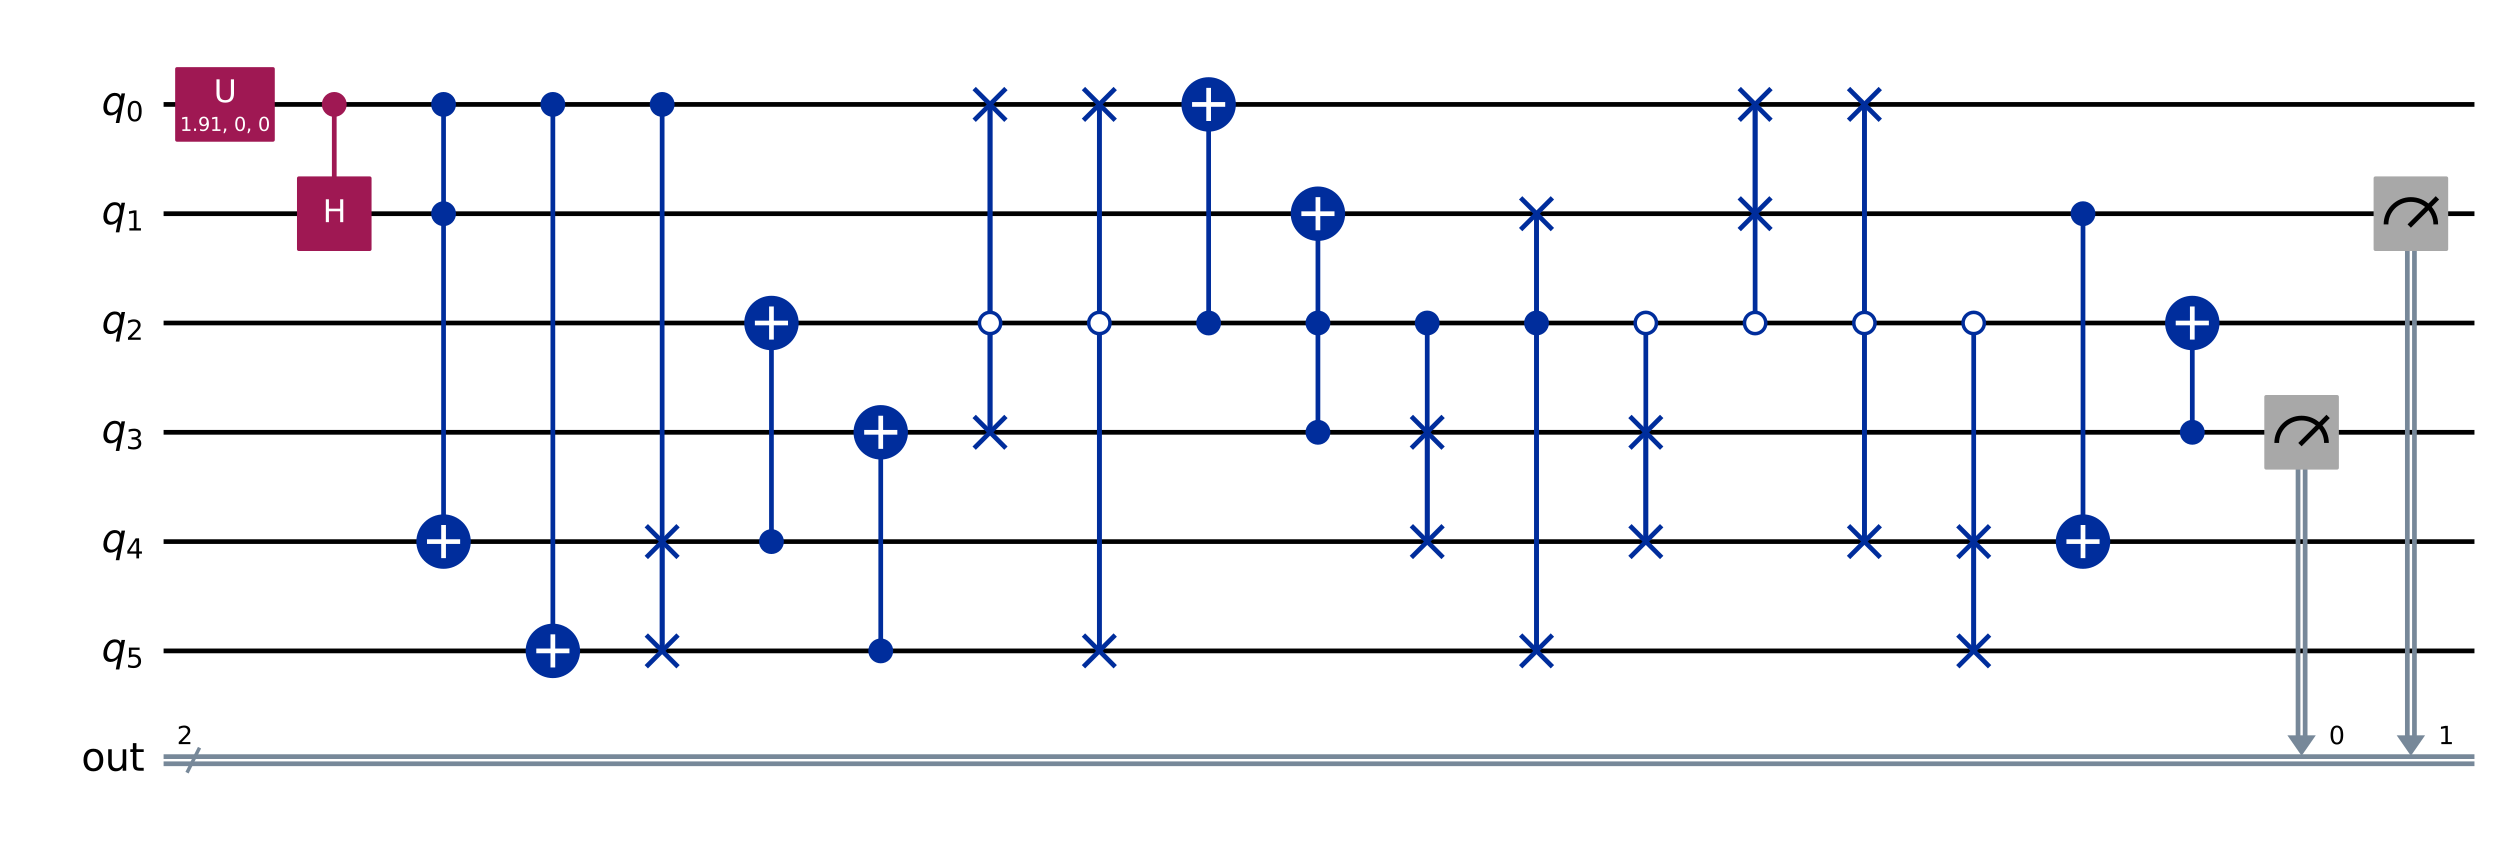 <?xml version="1.0" encoding="utf-8" standalone="no"?>
<!DOCTYPE svg PUBLIC "-//W3C//DTD SVG 1.1//EN"
  "http://www.w3.org/Graphics/SVG/1.1/DTD/svg11.dtd">
<svg xmlns:xlink="http://www.w3.org/1999/xlink" width="1060.287pt" height="357.42pt" viewBox="0 0 1060.287 357.42" xmlns="http://www.w3.org/2000/svg" version="1.1">
 <defs>
  <style type="text/css">*{stroke-linejoin: round; stroke-linecap: butt}</style>
 </defs>
 <g id="figure_1">
  <g id="patch_1">
   <path d="M 0 357.42 
L 1060.287 357.42 
L 1060.287 0 
L 0 0 
z
" style="fill: #ffffff"/>
  </g>
  <g id="axes_1">
   <g id="line2d_1">
    <path d="M 70.382 44.283 
L 1048.452 44.283 
" clip-path="url(#p1224eef560)" style="fill: none; stroke: #000000; stroke-width: 2; stroke-linecap: square"/>
   </g>
   <g id="line2d_2">
    <path d="M 70.382 90.637 
L 1048.452 90.637 
" clip-path="url(#p1224eef560)" style="fill: none; stroke: #000000; stroke-width: 2; stroke-linecap: square"/>
   </g>
   <g id="line2d_3">
    <path d="M 70.382 136.991 
L 1048.452 136.991 
" clip-path="url(#p1224eef560)" style="fill: none; stroke: #000000; stroke-width: 2; stroke-linecap: square"/>
   </g>
   <g id="line2d_4">
    <path d="M 70.382 183.345 
L 1048.452 183.345 
" clip-path="url(#p1224eef560)" style="fill: none; stroke: #000000; stroke-width: 2; stroke-linecap: square"/>
   </g>
   <g id="line2d_5">
    <path d="M 70.382 229.699 
L 1048.452 229.699 
" clip-path="url(#p1224eef560)" style="fill: none; stroke: #000000; stroke-width: 2; stroke-linecap: square"/>
   </g>
   <g id="line2d_6">
    <path d="M 70.382 276.053 
L 1048.452 276.053 
" clip-path="url(#p1224eef560)" style="fill: none; stroke: #000000; stroke-width: 2; stroke-linecap: square"/>
   </g>
   <g id="line2d_7">
    <path d="M 79.653 327.043 
L 84.289 317.772 
" clip-path="url(#p1224eef560)" style="fill: none; stroke: #778899; stroke-width: 1.5; stroke-linecap: square"/>
   </g>
   <g id="line2d_8">
    <path d="M 70.382 320.901 
L 1048.452 320.901 
" clip-path="url(#p1224eef560)" style="fill: none; stroke: #778899; stroke-width: 2; stroke-linecap: square"/>
   </g>
   <g id="line2d_9">
    <path d="M 70.382 323.914 
L 1048.452 323.914 
" clip-path="url(#p1224eef560)" style="fill: none; stroke: #778899; stroke-width: 2; stroke-linecap: square"/>
   </g>
   <g id="patch_2">
    <path d="M 970.113 311.862 
L 982.166 311.862 
L 976.14 320.553 
z
" clip-path="url(#p1224eef560)" style="fill: #778899"/>
   </g>
   <g id="patch_3">
    <path d="M 1016.467 311.862 
L 1028.52 311.862 
L 1022.494 320.553 
z
" clip-path="url(#p1224eef560)" style="fill: #778899"/>
   </g>
   <g id="patch_4">
    <path d="M 65.747 21.106 
L -1093.103 21.106 
L -1093.103 391.938 
L 65.747 391.938 
z
" clip-path="url(#p1224eef560)" style="fill: #ffffff; stroke: #ffffff; stroke-width: 1.5; stroke-linejoin: miter"/>
   </g>
   <g id="line2d_10">
    <path d="M 141.768 90.637 
L 141.768 44.283 
" clip-path="url(#p1224eef560)" style="fill: none; stroke: #9f1853; stroke-width: 2; stroke-linecap: square"/>
   </g>
   <g id="line2d_11">
    <path d="M 188.122 229.699 
L 188.122 44.283 
" clip-path="url(#p1224eef560)" style="fill: none; stroke: #002d9c; stroke-width: 2; stroke-linecap: square"/>
   </g>
   <g id="line2d_12">
    <path d="M 234.476 276.053 
L 234.476 44.283 
" clip-path="url(#p1224eef560)" style="fill: none; stroke: #002d9c; stroke-width: 2; stroke-linecap: square"/>
   </g>
   <g id="line2d_13">
    <path d="M 280.83 276.053 
L 280.83 44.283 
" clip-path="url(#p1224eef560)" style="fill: none; stroke: #002d9c; stroke-width: 2; stroke-linecap: square"/>
   </g>
   <g id="line2d_14">
    <path d="M 280.83 229.699 
L 280.83 276.053 
" clip-path="url(#p1224eef560)" style="fill: none; stroke: #002d9c; stroke-width: 2; stroke-linecap: square"/>
   </g>
   <g id="line2d_15">
    <path d="M 327.184 229.699 
L 327.184 136.991 
" clip-path="url(#p1224eef560)" style="fill: none; stroke: #002d9c; stroke-width: 2; stroke-linecap: square"/>
   </g>
   <g id="line2d_16">
    <path d="M 373.538 276.053 
L 373.538 183.345 
" clip-path="url(#p1224eef560)" style="fill: none; stroke: #002d9c; stroke-width: 2; stroke-linecap: square"/>
   </g>
   <g id="line2d_17">
    <path d="M 419.892 183.345 
L 419.892 44.283 
" clip-path="url(#p1224eef560)" style="fill: none; stroke: #002d9c; stroke-width: 2; stroke-linecap: square"/>
   </g>
   <g id="line2d_18">
    <path d="M 419.892 44.283 
L 419.892 183.345 
" clip-path="url(#p1224eef560)" style="fill: none; stroke: #002d9c; stroke-width: 2; stroke-linecap: square"/>
   </g>
   <g id="line2d_19">
    <path d="M 466.246 276.053 
L 466.246 44.283 
" clip-path="url(#p1224eef560)" style="fill: none; stroke: #002d9c; stroke-width: 2; stroke-linecap: square"/>
   </g>
   <g id="line2d_20">
    <path d="M 466.246 44.283 
L 466.246 276.053 
" clip-path="url(#p1224eef560)" style="fill: none; stroke: #002d9c; stroke-width: 2; stroke-linecap: square"/>
   </g>
   <g id="line2d_21">
    <path d="M 512.6 136.991 
L 512.6 44.283 
" clip-path="url(#p1224eef560)" style="fill: none; stroke: #002d9c; stroke-width: 2; stroke-linecap: square"/>
   </g>
   <g id="line2d_22">
    <path d="M 558.954 183.345 
L 558.954 90.637 
" clip-path="url(#p1224eef560)" style="fill: none; stroke: #002d9c; stroke-width: 2; stroke-linecap: square"/>
   </g>
   <g id="line2d_23">
    <path d="M 605.308 229.699 
L 605.308 136.991 
" clip-path="url(#p1224eef560)" style="fill: none; stroke: #002d9c; stroke-width: 2; stroke-linecap: square"/>
   </g>
   <g id="line2d_24">
    <path d="M 605.308 229.699 
L 605.308 183.345 
" clip-path="url(#p1224eef560)" style="fill: none; stroke: #002d9c; stroke-width: 2; stroke-linecap: square"/>
   </g>
   <g id="line2d_25">
    <path d="M 651.662 276.053 
L 651.662 90.637 
" clip-path="url(#p1224eef560)" style="fill: none; stroke: #002d9c; stroke-width: 2; stroke-linecap: square"/>
   </g>
   <g id="line2d_26">
    <path d="M 651.662 90.637 
L 651.662 276.053 
" clip-path="url(#p1224eef560)" style="fill: none; stroke: #002d9c; stroke-width: 2; stroke-linecap: square"/>
   </g>
   <g id="line2d_27">
    <path d="M 698.016 229.699 
L 698.016 136.991 
" clip-path="url(#p1224eef560)" style="fill: none; stroke: #002d9c; stroke-width: 2; stroke-linecap: square"/>
   </g>
   <g id="line2d_28">
    <path d="M 698.016 229.699 
L 698.016 183.345 
" clip-path="url(#p1224eef560)" style="fill: none; stroke: #002d9c; stroke-width: 2; stroke-linecap: square"/>
   </g>
   <g id="line2d_29">
    <path d="M 744.37 136.991 
L 744.37 44.283 
" clip-path="url(#p1224eef560)" style="fill: none; stroke: #002d9c; stroke-width: 2; stroke-linecap: square"/>
   </g>
   <g id="line2d_30">
    <path d="M 744.37 90.637 
L 744.37 44.283 
" clip-path="url(#p1224eef560)" style="fill: none; stroke: #002d9c; stroke-width: 2; stroke-linecap: square"/>
   </g>
   <g id="line2d_31">
    <path d="M 790.724 229.699 
L 790.724 44.283 
" clip-path="url(#p1224eef560)" style="fill: none; stroke: #002d9c; stroke-width: 2; stroke-linecap: square"/>
   </g>
   <g id="line2d_32">
    <path d="M 790.724 229.699 
L 790.724 44.283 
" clip-path="url(#p1224eef560)" style="fill: none; stroke: #002d9c; stroke-width: 2; stroke-linecap: square"/>
   </g>
   <g id="line2d_33">
    <path d="M 837.078 276.053 
L 837.078 136.991 
" clip-path="url(#p1224eef560)" style="fill: none; stroke: #002d9c; stroke-width: 2; stroke-linecap: square"/>
   </g>
   <g id="line2d_34">
    <path d="M 837.078 229.699 
L 837.078 276.053 
" clip-path="url(#p1224eef560)" style="fill: none; stroke: #002d9c; stroke-width: 2; stroke-linecap: square"/>
   </g>
   <g id="line2d_35">
    <path d="M 883.432 229.699 
L 883.432 90.637 
" clip-path="url(#p1224eef560)" style="fill: none; stroke: #002d9c; stroke-width: 2; stroke-linecap: square"/>
   </g>
   <g id="line2d_36">
    <path d="M 929.786 183.345 
L 929.786 136.991 
" clip-path="url(#p1224eef560)" style="fill: none; stroke: #002d9c; stroke-width: 2; stroke-linecap: square"/>
   </g>
   <g id="line2d_37">
    <path d="M 977.646 183.345 
L 977.646 311.862 
" clip-path="url(#p1224eef560)" style="fill: none; stroke: #778899; stroke-width: 2; stroke-linecap: square"/>
   </g>
   <g id="line2d_38">
    <path d="M 974.633 183.345 
L 974.633 311.862 
" clip-path="url(#p1224eef560)" style="fill: none; stroke: #778899; stroke-width: 2; stroke-linecap: square"/>
   </g>
   <g id="line2d_39">
    <path d="M 1024 90.637 
L 1024 311.862 
" clip-path="url(#p1224eef560)" style="fill: none; stroke: #778899; stroke-width: 2; stroke-linecap: square"/>
   </g>
   <g id="line2d_40">
    <path d="M 1020.987 90.637 
L 1020.987 311.862 
" clip-path="url(#p1224eef560)" style="fill: none; stroke: #778899; stroke-width: 2; stroke-linecap: square"/>
   </g>
   <g id="line2d_41">
    <path d="M 274.803 235.725 
L 286.856 223.673 
" clip-path="url(#p1224eef560)" style="fill: none; stroke: #002d9c; stroke-width: 2; stroke-linecap: square"/>
   </g>
   <g id="line2d_42">
    <path d="M 274.803 223.673 
L 286.856 235.725 
" clip-path="url(#p1224eef560)" style="fill: none; stroke: #002d9c; stroke-width: 2; stroke-linecap: square"/>
   </g>
   <g id="line2d_43">
    <path d="M 274.803 282.079 
L 286.856 270.027 
" clip-path="url(#p1224eef560)" style="fill: none; stroke: #002d9c; stroke-width: 2; stroke-linecap: square"/>
   </g>
   <g id="line2d_44">
    <path d="M 274.803 270.027 
L 286.856 282.079 
" clip-path="url(#p1224eef560)" style="fill: none; stroke: #002d9c; stroke-width: 2; stroke-linecap: square"/>
   </g>
   <g id="line2d_45">
    <path d="M 413.865 50.309 
L 425.918 38.257 
" clip-path="url(#p1224eef560)" style="fill: none; stroke: #002d9c; stroke-width: 2; stroke-linecap: square"/>
   </g>
   <g id="line2d_46">
    <path d="M 413.865 38.257 
L 425.918 50.309 
" clip-path="url(#p1224eef560)" style="fill: none; stroke: #002d9c; stroke-width: 2; stroke-linecap: square"/>
   </g>
   <g id="line2d_47">
    <path d="M 413.865 189.371 
L 425.918 177.319 
" clip-path="url(#p1224eef560)" style="fill: none; stroke: #002d9c; stroke-width: 2; stroke-linecap: square"/>
   </g>
   <g id="line2d_48">
    <path d="M 413.865 177.319 
L 425.918 189.371 
" clip-path="url(#p1224eef560)" style="fill: none; stroke: #002d9c; stroke-width: 2; stroke-linecap: square"/>
   </g>
   <g id="line2d_49">
    <path d="M 460.219 50.309 
L 472.272 38.257 
" clip-path="url(#p1224eef560)" style="fill: none; stroke: #002d9c; stroke-width: 2; stroke-linecap: square"/>
   </g>
   <g id="line2d_50">
    <path d="M 460.219 38.257 
L 472.272 50.309 
" clip-path="url(#p1224eef560)" style="fill: none; stroke: #002d9c; stroke-width: 2; stroke-linecap: square"/>
   </g>
   <g id="line2d_51">
    <path d="M 460.219 282.079 
L 472.272 270.027 
" clip-path="url(#p1224eef560)" style="fill: none; stroke: #002d9c; stroke-width: 2; stroke-linecap: square"/>
   </g>
   <g id="line2d_52">
    <path d="M 460.219 270.027 
L 472.272 282.079 
" clip-path="url(#p1224eef560)" style="fill: none; stroke: #002d9c; stroke-width: 2; stroke-linecap: square"/>
   </g>
   <g id="line2d_53">
    <path d="M 599.281 235.725 
L 611.334 223.673 
" clip-path="url(#p1224eef560)" style="fill: none; stroke: #002d9c; stroke-width: 2; stroke-linecap: square"/>
   </g>
   <g id="line2d_54">
    <path d="M 599.281 223.673 
L 611.334 235.725 
" clip-path="url(#p1224eef560)" style="fill: none; stroke: #002d9c; stroke-width: 2; stroke-linecap: square"/>
   </g>
   <g id="line2d_55">
    <path d="M 599.281 189.371 
L 611.334 177.319 
" clip-path="url(#p1224eef560)" style="fill: none; stroke: #002d9c; stroke-width: 2; stroke-linecap: square"/>
   </g>
   <g id="line2d_56">
    <path d="M 599.281 177.319 
L 611.334 189.371 
" clip-path="url(#p1224eef560)" style="fill: none; stroke: #002d9c; stroke-width: 2; stroke-linecap: square"/>
   </g>
   <g id="line2d_57">
    <path d="M 645.635 96.663 
L 657.688 84.611 
" clip-path="url(#p1224eef560)" style="fill: none; stroke: #002d9c; stroke-width: 2; stroke-linecap: square"/>
   </g>
   <g id="line2d_58">
    <path d="M 645.635 84.611 
L 657.688 96.663 
" clip-path="url(#p1224eef560)" style="fill: none; stroke: #002d9c; stroke-width: 2; stroke-linecap: square"/>
   </g>
   <g id="line2d_59">
    <path d="M 645.635 282.079 
L 657.688 270.027 
" clip-path="url(#p1224eef560)" style="fill: none; stroke: #002d9c; stroke-width: 2; stroke-linecap: square"/>
   </g>
   <g id="line2d_60">
    <path d="M 645.635 270.027 
L 657.688 282.079 
" clip-path="url(#p1224eef560)" style="fill: none; stroke: #002d9c; stroke-width: 2; stroke-linecap: square"/>
   </g>
   <g id="line2d_61">
    <path d="M 691.989 235.725 
L 704.042 223.673 
" clip-path="url(#p1224eef560)" style="fill: none; stroke: #002d9c; stroke-width: 2; stroke-linecap: square"/>
   </g>
   <g id="line2d_62">
    <path d="M 691.989 223.673 
L 704.042 235.725 
" clip-path="url(#p1224eef560)" style="fill: none; stroke: #002d9c; stroke-width: 2; stroke-linecap: square"/>
   </g>
   <g id="line2d_63">
    <path d="M 691.989 189.371 
L 704.042 177.319 
" clip-path="url(#p1224eef560)" style="fill: none; stroke: #002d9c; stroke-width: 2; stroke-linecap: square"/>
   </g>
   <g id="line2d_64">
    <path d="M 691.989 177.319 
L 704.042 189.371 
" clip-path="url(#p1224eef560)" style="fill: none; stroke: #002d9c; stroke-width: 2; stroke-linecap: square"/>
   </g>
   <g id="line2d_65">
    <path d="M 738.343 96.663 
L 750.396 84.611 
" clip-path="url(#p1224eef560)" style="fill: none; stroke: #002d9c; stroke-width: 2; stroke-linecap: square"/>
   </g>
   <g id="line2d_66">
    <path d="M 738.343 84.611 
L 750.396 96.663 
" clip-path="url(#p1224eef560)" style="fill: none; stroke: #002d9c; stroke-width: 2; stroke-linecap: square"/>
   </g>
   <g id="line2d_67">
    <path d="M 738.343 50.309 
L 750.396 38.257 
" clip-path="url(#p1224eef560)" style="fill: none; stroke: #002d9c; stroke-width: 2; stroke-linecap: square"/>
   </g>
   <g id="line2d_68">
    <path d="M 738.343 38.257 
L 750.396 50.309 
" clip-path="url(#p1224eef560)" style="fill: none; stroke: #002d9c; stroke-width: 2; stroke-linecap: square"/>
   </g>
   <g id="line2d_69">
    <path d="M 784.697 235.725 
L 796.75 223.673 
" clip-path="url(#p1224eef560)" style="fill: none; stroke: #002d9c; stroke-width: 2; stroke-linecap: square"/>
   </g>
   <g id="line2d_70">
    <path d="M 784.697 223.673 
L 796.75 235.725 
" clip-path="url(#p1224eef560)" style="fill: none; stroke: #002d9c; stroke-width: 2; stroke-linecap: square"/>
   </g>
   <g id="line2d_71">
    <path d="M 784.697 50.309 
L 796.75 38.257 
" clip-path="url(#p1224eef560)" style="fill: none; stroke: #002d9c; stroke-width: 2; stroke-linecap: square"/>
   </g>
   <g id="line2d_72">
    <path d="M 784.697 38.257 
L 796.75 50.309 
" clip-path="url(#p1224eef560)" style="fill: none; stroke: #002d9c; stroke-width: 2; stroke-linecap: square"/>
   </g>
   <g id="line2d_73">
    <path d="M 831.051 235.725 
L 843.104 223.673 
" clip-path="url(#p1224eef560)" style="fill: none; stroke: #002d9c; stroke-width: 2; stroke-linecap: square"/>
   </g>
   <g id="line2d_74">
    <path d="M 831.051 223.673 
L 843.104 235.725 
" clip-path="url(#p1224eef560)" style="fill: none; stroke: #002d9c; stroke-width: 2; stroke-linecap: square"/>
   </g>
   <g id="line2d_75">
    <path d="M 831.051 282.079 
L 843.104 270.027 
" clip-path="url(#p1224eef560)" style="fill: none; stroke: #002d9c; stroke-width: 2; stroke-linecap: square"/>
   </g>
   <g id="line2d_76">
    <path d="M 831.051 270.027 
L 843.104 282.079 
" clip-path="url(#p1224eef560)" style="fill: none; stroke: #002d9c; stroke-width: 2; stroke-linecap: square"/>
   </g>
   <g id="patch_5">
    <path d="M 75.036 59.348 
L 115.791 59.348 
L 115.791 29.218 
L 75.036 29.218 
z
" clip-path="url(#p1224eef560)" style="fill: #9f1853; stroke: #9f1853; stroke-width: 1.5; stroke-linejoin: miter"/>
   </g>
   <g id="patch_6">
    <path d="M 141.768 48.803 
C 142.966 48.803 144.116 48.327 144.963 47.479 
C 145.811 46.631 146.287 45.482 146.287 44.283 
C 146.287 43.085 145.811 41.935 144.963 41.087 
C 144.116 40.24 142.966 39.764 141.768 39.764 
C 140.569 39.764 139.419 40.24 138.572 41.087 
C 137.724 41.935 137.248 43.085 137.248 44.283 
C 137.248 45.482 137.724 46.631 138.572 47.479 
C 139.419 48.327 140.569 48.803 141.768 48.803 
z
" clip-path="url(#p1224eef560)" style="fill: #9f1853; stroke: #9f1853; stroke-width: 1.5; stroke-linejoin: miter"/>
   </g>
   <g id="patch_7">
    <path d="M 126.702 105.702 
L 156.833 105.702 
L 156.833 75.572 
L 126.702 75.572 
z
" clip-path="url(#p1224eef560)" style="fill: #9f1853; stroke: #9f1853; stroke-width: 1.5; stroke-linejoin: miter"/>
   </g>
   <g id="patch_8">
    <path d="M 188.122 48.803 
C 189.32 48.803 190.47 48.327 191.317 47.479 
C 192.165 46.631 192.641 45.482 192.641 44.283 
C 192.641 43.085 192.165 41.935 191.317 41.087 
C 190.47 40.24 189.32 39.764 188.122 39.764 
C 186.923 39.764 185.773 40.24 184.926 41.087 
C 184.078 41.935 183.602 43.085 183.602 44.283 
C 183.602 45.482 184.078 46.631 184.926 47.479 
C 185.773 48.327 186.923 48.803 188.122 48.803 
z
" clip-path="url(#p1224eef560)" style="fill: #002d9c; stroke: #002d9c; stroke-width: 1.5; stroke-linejoin: miter"/>
   </g>
   <g id="patch_9">
    <path d="M 188.122 95.157 
C 189.32 95.157 190.47 94.681 191.317 93.833 
C 192.165 92.985 192.641 91.836 192.641 90.637 
C 192.641 89.439 192.165 88.289 191.317 87.441 
C 190.47 86.594 189.32 86.118 188.122 86.118 
C 186.923 86.118 185.773 86.594 184.926 87.441 
C 184.078 88.289 183.602 89.439 183.602 90.637 
C 183.602 91.836 184.078 92.985 184.926 93.833 
C 185.773 94.681 186.923 95.157 188.122 95.157 
z
" clip-path="url(#p1224eef560)" style="fill: #002d9c; stroke: #002d9c; stroke-width: 1.5; stroke-linejoin: miter"/>
   </g>
   <g id="patch_10">
    <path d="M 188.122 240.245 
C 190.918 240.245 193.601 239.134 195.578 237.156 
C 197.556 235.178 198.667 232.496 198.667 229.699 
C 198.667 226.902 197.556 224.22 195.578 222.242 
C 193.601 220.265 190.918 219.154 188.122 219.154 
C 185.325 219.154 182.642 220.265 180.665 222.242 
C 178.687 224.22 177.576 226.902 177.576 229.699 
C 177.576 232.496 178.687 235.178 180.665 237.156 
C 182.642 239.134 185.325 240.245 188.122 240.245 
z
" clip-path="url(#p1224eef560)" style="fill: #002d9c; stroke: #002d9c; stroke-width: 2; stroke-linejoin: miter"/>
   </g>
   <g id="patch_11">
    <path d="M 234.476 48.803 
C 235.674 48.803 236.824 48.327 237.671 47.479 
C 238.519 46.631 238.995 45.482 238.995 44.283 
C 238.995 43.085 238.519 41.935 237.671 41.087 
C 236.824 40.24 235.674 39.764 234.476 39.764 
C 233.277 39.764 232.127 40.24 231.28 41.087 
C 230.432 41.935 229.956 43.085 229.956 44.283 
C 229.956 45.482 230.432 46.631 231.28 47.479 
C 232.127 48.327 233.277 48.803 234.476 48.803 
z
" clip-path="url(#p1224eef560)" style="fill: #002d9c; stroke: #002d9c; stroke-width: 1.5; stroke-linejoin: miter"/>
   </g>
   <g id="patch_12">
    <path d="M 234.476 286.599 
C 237.272 286.599 239.955 285.488 241.932 283.51 
C 243.91 281.532 245.021 278.85 245.021 276.053 
C 245.021 273.256 243.91 270.574 241.932 268.596 
C 239.955 266.619 237.272 265.508 234.476 265.508 
C 231.679 265.508 228.996 266.619 227.019 268.596 
C 225.041 270.574 223.93 273.256 223.93 276.053 
C 223.93 278.85 225.041 281.532 227.019 283.51 
C 228.996 285.488 231.679 286.599 234.476 286.599 
z
" clip-path="url(#p1224eef560)" style="fill: #002d9c; stroke: #002d9c; stroke-width: 2; stroke-linejoin: miter"/>
   </g>
   <g id="patch_13">
    <path d="M 280.83 48.803 
C 282.028 48.803 283.178 48.327 284.025 47.479 
C 284.873 46.631 285.349 45.482 285.349 44.283 
C 285.349 43.085 284.873 41.935 284.025 41.087 
C 283.178 40.24 282.028 39.764 280.83 39.764 
C 279.631 39.764 278.481 40.24 277.634 41.087 
C 276.786 41.935 276.31 43.085 276.31 44.283 
C 276.31 45.482 276.786 46.631 277.634 47.479 
C 278.481 48.327 279.631 48.803 280.83 48.803 
z
" clip-path="url(#p1224eef560)" style="fill: #002d9c; stroke: #002d9c; stroke-width: 1.5; stroke-linejoin: miter"/>
   </g>
   <g id="patch_14">
    <path d="M 327.184 234.219 
C 328.382 234.219 329.532 233.743 330.379 232.895 
C 331.227 232.047 331.703 230.898 331.703 229.699 
C 331.703 228.501 331.227 227.351 330.379 226.503 
C 329.532 225.656 328.382 225.18 327.184 225.18 
C 325.985 225.18 324.835 225.656 323.988 226.503 
C 323.14 227.351 322.664 228.501 322.664 229.699 
C 322.664 230.898 323.14 232.047 323.988 232.895 
C 324.835 233.743 325.985 234.219 327.184 234.219 
z
" clip-path="url(#p1224eef560)" style="fill: #002d9c; stroke: #002d9c; stroke-width: 1.5; stroke-linejoin: miter"/>
   </g>
   <g id="patch_15">
    <path d="M 327.184 147.537 
C 329.98 147.537 332.663 146.426 334.64 144.448 
C 336.618 142.47 337.729 139.788 337.729 136.991 
C 337.729 134.194 336.618 131.512 334.64 129.534 
C 332.663 127.557 329.98 126.446 327.184 126.446 
C 324.387 126.446 321.704 127.557 319.727 129.534 
C 317.749 131.512 316.638 134.194 316.638 136.991 
C 316.638 139.788 317.749 142.47 319.727 144.448 
C 321.704 146.426 324.387 147.537 327.184 147.537 
z
" clip-path="url(#p1224eef560)" style="fill: #002d9c; stroke: #002d9c; stroke-width: 2; stroke-linejoin: miter"/>
   </g>
   <g id="patch_16">
    <path d="M 373.538 280.573 
C 374.736 280.573 375.886 280.097 376.733 279.249 
C 377.581 278.401 378.057 277.252 378.057 276.053 
C 378.057 274.855 377.581 273.705 376.733 272.857 
C 375.886 272.01 374.736 271.534 373.538 271.534 
C 372.339 271.534 371.189 272.01 370.342 272.857 
C 369.494 273.705 369.018 274.855 369.018 276.053 
C 369.018 277.252 369.494 278.401 370.342 279.249 
C 371.189 280.097 372.339 280.573 373.538 280.573 
z
" clip-path="url(#p1224eef560)" style="fill: #002d9c; stroke: #002d9c; stroke-width: 1.5; stroke-linejoin: miter"/>
   </g>
   <g id="patch_17">
    <path d="M 373.538 193.891 
C 376.334 193.891 379.017 192.78 380.994 190.802 
C 382.972 188.824 384.083 186.142 384.083 183.345 
C 384.083 180.548 382.972 177.866 380.994 175.888 
C 379.017 173.911 376.334 172.8 373.538 172.8 
C 370.741 172.8 368.058 173.911 366.081 175.888 
C 364.103 177.866 362.992 180.548 362.992 183.345 
C 362.992 186.142 364.103 188.824 366.081 190.802 
C 368.058 192.78 370.741 193.891 373.538 193.891 
z
" clip-path="url(#p1224eef560)" style="fill: #002d9c; stroke: #002d9c; stroke-width: 2; stroke-linejoin: miter"/>
   </g>
   <g id="patch_18">
    <path d="M 419.892 141.511 
C 421.09 141.511 422.24 141.035 423.087 140.187 
C 423.935 139.339 424.411 138.19 424.411 136.991 
C 424.411 135.793 423.935 134.643 423.087 133.795 
C 422.24 132.948 421.09 132.472 419.892 132.472 
C 418.693 132.472 417.543 132.948 416.696 133.795 
C 415.848 134.643 415.372 135.793 415.372 136.991 
C 415.372 138.19 415.848 139.339 416.696 140.187 
C 417.543 141.035 418.693 141.511 419.892 141.511 
z
" clip-path="url(#p1224eef560)" style="fill: #ffffff; stroke: #002d9c; stroke-width: 1.5; stroke-linejoin: miter"/>
   </g>
   <g id="patch_19">
    <path d="M 466.246 141.511 
C 467.444 141.511 468.594 141.035 469.441 140.187 
C 470.289 139.339 470.765 138.19 470.765 136.991 
C 470.765 135.793 470.289 134.643 469.441 133.795 
C 468.594 132.948 467.444 132.472 466.246 132.472 
C 465.047 132.472 463.897 132.948 463.05 133.795 
C 462.202 134.643 461.726 135.793 461.726 136.991 
C 461.726 138.19 462.202 139.339 463.05 140.187 
C 463.897 141.035 465.047 141.511 466.246 141.511 
z
" clip-path="url(#p1224eef560)" style="fill: #ffffff; stroke: #002d9c; stroke-width: 1.5; stroke-linejoin: miter"/>
   </g>
   <g id="patch_20">
    <path d="M 512.6 141.511 
C 513.798 141.511 514.948 141.035 515.795 140.187 
C 516.643 139.339 517.119 138.19 517.119 136.991 
C 517.119 135.793 516.643 134.643 515.795 133.795 
C 514.948 132.948 513.798 132.472 512.6 132.472 
C 511.401 132.472 510.251 132.948 509.404 133.795 
C 508.556 134.643 508.08 135.793 508.08 136.991 
C 508.08 138.19 508.556 139.339 509.404 140.187 
C 510.251 141.035 511.401 141.511 512.6 141.511 
z
" clip-path="url(#p1224eef560)" style="fill: #002d9c; stroke: #002d9c; stroke-width: 1.5; stroke-linejoin: miter"/>
   </g>
   <g id="patch_21">
    <path d="M 512.6 54.829 
C 515.396 54.829 518.079 53.718 520.056 51.74 
C 522.034 49.762 523.145 47.08 523.145 44.283 
C 523.145 41.486 522.034 38.804 520.056 36.826 
C 518.079 34.849 515.396 33.738 512.6 33.738 
C 509.803 33.738 507.12 34.849 505.143 36.826 
C 503.165 38.804 502.054 41.486 502.054 44.283 
C 502.054 47.08 503.165 49.762 505.143 51.74 
C 507.12 53.718 509.803 54.829 512.6 54.829 
z
" clip-path="url(#p1224eef560)" style="fill: #002d9c; stroke: #002d9c; stroke-width: 2; stroke-linejoin: miter"/>
   </g>
   <g id="patch_22">
    <path d="M 558.954 141.511 
C 560.152 141.511 561.302 141.035 562.149 140.187 
C 562.997 139.339 563.473 138.19 563.473 136.991 
C 563.473 135.793 562.997 134.643 562.149 133.795 
C 561.302 132.948 560.152 132.472 558.954 132.472 
C 557.755 132.472 556.605 132.948 555.758 133.795 
C 554.91 134.643 554.434 135.793 554.434 136.991 
C 554.434 138.19 554.91 139.339 555.758 140.187 
C 556.605 141.035 557.755 141.511 558.954 141.511 
z
" clip-path="url(#p1224eef560)" style="fill: #002d9c; stroke: #002d9c; stroke-width: 1.5; stroke-linejoin: miter"/>
   </g>
   <g id="patch_23">
    <path d="M 558.954 187.865 
C 560.152 187.865 561.302 187.389 562.149 186.541 
C 562.997 185.693 563.473 184.544 563.473 183.345 
C 563.473 182.147 562.997 180.997 562.149 180.149 
C 561.302 179.302 560.152 178.826 558.954 178.826 
C 557.755 178.826 556.605 179.302 555.758 180.149 
C 554.91 180.997 554.434 182.147 554.434 183.345 
C 554.434 184.544 554.91 185.693 555.758 186.541 
C 556.605 187.389 557.755 187.865 558.954 187.865 
z
" clip-path="url(#p1224eef560)" style="fill: #002d9c; stroke: #002d9c; stroke-width: 1.5; stroke-linejoin: miter"/>
   </g>
   <g id="patch_24">
    <path d="M 558.954 101.183 
C 561.75 101.183 564.433 100.072 566.41 98.094 
C 568.388 96.116 569.499 93.434 569.499 90.637 
C 569.499 87.84 568.388 85.158 566.41 83.18 
C 564.433 81.203 561.75 80.092 558.954 80.092 
C 556.157 80.092 553.474 81.203 551.497 83.18 
C 549.519 85.158 548.408 87.84 548.408 90.637 
C 548.408 93.434 549.519 96.116 551.497 98.094 
C 553.474 100.072 556.157 101.183 558.954 101.183 
z
" clip-path="url(#p1224eef560)" style="fill: #002d9c; stroke: #002d9c; stroke-width: 2; stroke-linejoin: miter"/>
   </g>
   <g id="patch_25">
    <path d="M 605.308 141.511 
C 606.506 141.511 607.656 141.035 608.503 140.187 
C 609.351 139.339 609.827 138.19 609.827 136.991 
C 609.827 135.793 609.351 134.643 608.503 133.795 
C 607.656 132.948 606.506 132.472 605.308 132.472 
C 604.109 132.472 602.959 132.948 602.112 133.795 
C 601.264 134.643 600.788 135.793 600.788 136.991 
C 600.788 138.19 601.264 139.339 602.112 140.187 
C 602.959 141.035 604.109 141.511 605.308 141.511 
z
" clip-path="url(#p1224eef560)" style="fill: #002d9c; stroke: #002d9c; stroke-width: 1.5; stroke-linejoin: miter"/>
   </g>
   <g id="patch_26">
    <path d="M 651.662 141.511 
C 652.86 141.511 654.01 141.035 654.857 140.187 
C 655.705 139.339 656.181 138.19 656.181 136.991 
C 656.181 135.793 655.705 134.643 654.857 133.795 
C 654.01 132.948 652.86 132.472 651.662 132.472 
C 650.463 132.472 649.313 132.948 648.466 133.795 
C 647.618 134.643 647.142 135.793 647.142 136.991 
C 647.142 138.19 647.618 139.339 648.466 140.187 
C 649.313 141.035 650.463 141.511 651.662 141.511 
z
" clip-path="url(#p1224eef560)" style="fill: #002d9c; stroke: #002d9c; stroke-width: 1.5; stroke-linejoin: miter"/>
   </g>
   <g id="patch_27">
    <path d="M 698.016 141.511 
C 699.214 141.511 700.364 141.035 701.211 140.187 
C 702.059 139.339 702.535 138.19 702.535 136.991 
C 702.535 135.793 702.059 134.643 701.211 133.795 
C 700.364 132.948 699.214 132.472 698.016 132.472 
C 696.817 132.472 695.667 132.948 694.82 133.795 
C 693.972 134.643 693.496 135.793 693.496 136.991 
C 693.496 138.19 693.972 139.339 694.82 140.187 
C 695.667 141.035 696.817 141.511 698.016 141.511 
z
" clip-path="url(#p1224eef560)" style="fill: #ffffff; stroke: #002d9c; stroke-width: 1.5; stroke-linejoin: miter"/>
   </g>
   <g id="patch_28">
    <path d="M 744.37 141.511 
C 745.568 141.511 746.718 141.035 747.565 140.187 
C 748.413 139.339 748.889 138.19 748.889 136.991 
C 748.889 135.793 748.413 134.643 747.565 133.795 
C 746.718 132.948 745.568 132.472 744.37 132.472 
C 743.171 132.472 742.021 132.948 741.174 133.795 
C 740.326 134.643 739.85 135.793 739.85 136.991 
C 739.85 138.19 740.326 139.339 741.174 140.187 
C 742.021 141.035 743.171 141.511 744.37 141.511 
z
" clip-path="url(#p1224eef560)" style="fill: #ffffff; stroke: #002d9c; stroke-width: 1.5; stroke-linejoin: miter"/>
   </g>
   <g id="patch_29">
    <path d="M 790.724 141.511 
C 791.922 141.511 793.072 141.035 793.919 140.187 
C 794.767 139.339 795.243 138.19 795.243 136.991 
C 795.243 135.793 794.767 134.643 793.919 133.795 
C 793.072 132.948 791.922 132.472 790.724 132.472 
C 789.525 132.472 788.375 132.948 787.528 133.795 
C 786.68 134.643 786.204 135.793 786.204 136.991 
C 786.204 138.19 786.68 139.339 787.528 140.187 
C 788.375 141.035 789.525 141.511 790.724 141.511 
z
" clip-path="url(#p1224eef560)" style="fill: #ffffff; stroke: #002d9c; stroke-width: 1.5; stroke-linejoin: miter"/>
   </g>
   <g id="patch_30">
    <path d="M 837.078 141.511 
C 838.276 141.511 839.426 141.035 840.273 140.187 
C 841.121 139.339 841.597 138.19 841.597 136.991 
C 841.597 135.793 841.121 134.643 840.273 133.795 
C 839.426 132.948 838.276 132.472 837.078 132.472 
C 835.879 132.472 834.729 132.948 833.882 133.795 
C 833.034 134.643 832.558 135.793 832.558 136.991 
C 832.558 138.19 833.034 139.339 833.882 140.187 
C 834.729 141.035 835.879 141.511 837.078 141.511 
z
" clip-path="url(#p1224eef560)" style="fill: #ffffff; stroke: #002d9c; stroke-width: 1.5; stroke-linejoin: miter"/>
   </g>
   <g id="patch_31">
    <path d="M 883.432 95.157 
C 884.63 95.157 885.78 94.681 886.627 93.833 
C 887.475 92.985 887.951 91.836 887.951 90.637 
C 887.951 89.439 887.475 88.289 886.627 87.441 
C 885.78 86.594 884.63 86.118 883.432 86.118 
C 882.233 86.118 881.083 86.594 880.236 87.441 
C 879.388 88.289 878.912 89.439 878.912 90.637 
C 878.912 91.836 879.388 92.985 880.236 93.833 
C 881.083 94.681 882.233 95.157 883.432 95.157 
z
" clip-path="url(#p1224eef560)" style="fill: #002d9c; stroke: #002d9c; stroke-width: 1.5; stroke-linejoin: miter"/>
   </g>
   <g id="patch_32">
    <path d="M 883.432 240.245 
C 886.228 240.245 888.911 239.134 890.888 237.156 
C 892.866 235.178 893.977 232.496 893.977 229.699 
C 893.977 226.902 892.866 224.22 890.888 222.242 
C 888.911 220.265 886.228 219.154 883.432 219.154 
C 880.635 219.154 877.952 220.265 875.975 222.242 
C 873.997 224.22 872.886 226.902 872.886 229.699 
C 872.886 232.496 873.997 235.178 875.975 237.156 
C 877.952 239.134 880.635 240.245 883.432 240.245 
z
" clip-path="url(#p1224eef560)" style="fill: #002d9c; stroke: #002d9c; stroke-width: 2; stroke-linejoin: miter"/>
   </g>
   <g id="patch_33">
    <path d="M 929.786 187.865 
C 930.984 187.865 932.134 187.389 932.981 186.541 
C 933.829 185.693 934.305 184.544 934.305 183.345 
C 934.305 182.147 933.829 180.997 932.981 180.149 
C 932.134 179.302 930.984 178.826 929.786 178.826 
C 928.587 178.826 927.437 179.302 926.59 180.149 
C 925.742 180.997 925.266 182.147 925.266 183.345 
C 925.266 184.544 925.742 185.693 926.59 186.541 
C 927.437 187.389 928.587 187.865 929.786 187.865 
z
" clip-path="url(#p1224eef560)" style="fill: #002d9c; stroke: #002d9c; stroke-width: 1.5; stroke-linejoin: miter"/>
   </g>
   <g id="patch_34">
    <path d="M 929.786 147.537 
C 932.582 147.537 935.265 146.426 937.242 144.448 
C 939.22 142.47 940.331 139.788 940.331 136.991 
C 940.331 134.194 939.22 131.512 937.242 129.534 
C 935.265 127.557 932.582 126.446 929.786 126.446 
C 926.989 126.446 924.306 127.557 922.329 129.534 
C 920.351 131.512 919.24 134.194 919.24 136.991 
C 919.24 139.788 920.351 142.47 922.329 144.448 
C 924.306 146.426 926.989 147.537 929.786 147.537 
z
" clip-path="url(#p1224eef560)" style="fill: #002d9c; stroke: #002d9c; stroke-width: 2; stroke-linejoin: miter"/>
   </g>
   <g id="patch_35">
    <path d="M 961.074 198.41 
L 991.205 198.41 
L 991.205 168.28 
L 961.074 168.28 
z
" clip-path="url(#p1224eef560)" style="fill: #a8a8a8; stroke: #a8a8a8; stroke-width: 1.5; stroke-linejoin: miter"/>
   </g>
   <g id="patch_36">
    <path d="M 986.685 187.865 
C 986.685 185.069 985.573 182.385 983.596 180.408 
C 981.619 178.431 978.935 177.319 976.14 177.319 
C 973.344 177.319 970.66 178.431 968.683 180.408 
C 966.706 182.385 965.594 185.069 965.594 187.865 
" clip-path="url(#p1224eef560)" style="fill: none; stroke: #000000; stroke-width: 2; stroke-linejoin: miter"/>
   </g>
   <g id="line2d_77">
    <path d="M 976.14 187.865 
L 986.685 177.319 
" clip-path="url(#p1224eef560)" style="fill: none; stroke: #000000; stroke-width: 2; stroke-linecap: square"/>
   </g>
   <g id="patch_37">
    <path d="M 1007.428 105.702 
L 1037.559 105.702 
L 1037.559 75.572 
L 1007.428 75.572 
z
" clip-path="url(#p1224eef560)" style="fill: #a8a8a8; stroke: #a8a8a8; stroke-width: 1.5; stroke-linejoin: miter"/>
   </g>
   <g id="patch_38">
    <path d="M 1033.039 95.157 
C 1033.039 92.361 1031.927 89.677 1029.95 87.7 
C 1027.973 85.723 1025.289 84.611 1022.494 84.611 
C 1019.698 84.611 1017.014 85.723 1015.037 87.7 
C 1013.06 89.677 1011.948 92.361 1011.948 95.157 
" clip-path="url(#p1224eef560)" style="fill: none; stroke: #000000; stroke-width: 2; stroke-linejoin: miter"/>
   </g>
   <g id="line2d_78">
    <path d="M 1022.494 95.157 
L 1033.039 84.611 
" clip-path="url(#p1224eef560)" style="fill: none; stroke: #000000; stroke-width: 2; stroke-linecap: square"/>
   </g>
   <g id="line2d_79">
    <path d="M 188.122 235.725 
L 188.122 223.673 
" clip-path="url(#p1224eef560)" style="fill: none; stroke: #ffffff; stroke-width: 2; stroke-linecap: square"/>
   </g>
   <g id="line2d_80">
    <path d="M 182.095 229.699 
L 194.148 229.699 
" clip-path="url(#p1224eef560)" style="fill: none; stroke: #ffffff; stroke-width: 2; stroke-linecap: square"/>
   </g>
   <g id="line2d_81">
    <path d="M 234.476 282.079 
L 234.476 270.027 
" clip-path="url(#p1224eef560)" style="fill: none; stroke: #ffffff; stroke-width: 2; stroke-linecap: square"/>
   </g>
   <g id="line2d_82">
    <path d="M 228.449 276.053 
L 240.502 276.053 
" clip-path="url(#p1224eef560)" style="fill: none; stroke: #ffffff; stroke-width: 2; stroke-linecap: square"/>
   </g>
   <g id="line2d_83">
    <path d="M 327.184 143.017 
L 327.184 130.965 
" clip-path="url(#p1224eef560)" style="fill: none; stroke: #ffffff; stroke-width: 2; stroke-linecap: square"/>
   </g>
   <g id="line2d_84">
    <path d="M 321.157 136.991 
L 333.21 136.991 
" clip-path="url(#p1224eef560)" style="fill: none; stroke: #ffffff; stroke-width: 2; stroke-linecap: square"/>
   </g>
   <g id="line2d_85">
    <path d="M 373.538 189.371 
L 373.538 177.319 
" clip-path="url(#p1224eef560)" style="fill: none; stroke: #ffffff; stroke-width: 2; stroke-linecap: square"/>
   </g>
   <g id="line2d_86">
    <path d="M 367.511 183.345 
L 379.564 183.345 
" clip-path="url(#p1224eef560)" style="fill: none; stroke: #ffffff; stroke-width: 2; stroke-linecap: square"/>
   </g>
   <g id="line2d_87">
    <path d="M 512.6 50.309 
L 512.6 38.257 
" clip-path="url(#p1224eef560)" style="fill: none; stroke: #ffffff; stroke-width: 2; stroke-linecap: square"/>
   </g>
   <g id="line2d_88">
    <path d="M 506.573 44.283 
L 518.626 44.283 
" clip-path="url(#p1224eef560)" style="fill: none; stroke: #ffffff; stroke-width: 2; stroke-linecap: square"/>
   </g>
   <g id="line2d_89">
    <path d="M 558.954 96.663 
L 558.954 84.611 
" clip-path="url(#p1224eef560)" style="fill: none; stroke: #ffffff; stroke-width: 2; stroke-linecap: square"/>
   </g>
   <g id="line2d_90">
    <path d="M 552.927 90.637 
L 564.98 90.637 
" clip-path="url(#p1224eef560)" style="fill: none; stroke: #ffffff; stroke-width: 2; stroke-linecap: square"/>
   </g>
   <g id="line2d_91">
    <path d="M 883.432 235.725 
L 883.432 223.673 
" clip-path="url(#p1224eef560)" style="fill: none; stroke: #ffffff; stroke-width: 2; stroke-linecap: square"/>
   </g>
   <g id="line2d_92">
    <path d="M 877.405 229.699 
L 889.458 229.699 
" clip-path="url(#p1224eef560)" style="fill: none; stroke: #ffffff; stroke-width: 2; stroke-linecap: square"/>
   </g>
   <g id="line2d_93">
    <path d="M 929.786 143.017 
L 929.786 130.965 
" clip-path="url(#p1224eef560)" style="fill: none; stroke: #ffffff; stroke-width: 2; stroke-linecap: square"/>
   </g>
   <g id="line2d_94">
    <path d="M 923.759 136.991 
L 935.812 136.991 
" clip-path="url(#p1224eef560)" style="fill: none; stroke: #ffffff; stroke-width: 2; stroke-linecap: square"/>
   </g>
   <g id="text_1">
    <g clip-path="url(#p1224eef560)">
     <!-- ${q}_{0}$ -->
     <g transform="translate(43.074 48.734) scale(0.163 -0.163)">
      <defs>
       <path id="DejaVuSans-Oblique-71" d="M 2669 525 
Q 2438 222 2123 65 
Q 1809 -91 1428 -91 
Q 897 -91 595 267 
Q 294 625 294 1253 
Q 294 1759 480 2231 
Q 666 2703 1013 3078 
Q 1238 3322 1530 3453 
Q 1822 3584 2144 3584 
Q 2531 3584 2781 3431 
Q 3031 3278 3144 2969 
L 3244 3494 
L 3822 3494 
L 2888 -1319 
L 2309 -1319 
L 2669 525 
z
M 891 1338 
Q 891 875 1084 633 
Q 1278 391 1644 391 
Q 2188 391 2572 911 
Q 2956 1431 2956 2175 
Q 2956 2625 2757 2864 
Q 2559 3103 2188 3103 
Q 1916 3103 1684 2976 
Q 1453 2850 1281 2606 
Q 1100 2350 995 2006 
Q 891 1663 891 1338 
z
" transform="scale(0.016)"/>
       <path id="DejaVuSans-30" d="M 2034 4250 
Q 1547 4250 1301 3770 
Q 1056 3291 1056 2328 
Q 1056 1369 1301 889 
Q 1547 409 2034 409 
Q 2525 409 2770 889 
Q 3016 1369 3016 2328 
Q 3016 3291 2770 3770 
Q 2525 4250 2034 4250 
z
M 2034 4750 
Q 2819 4750 3233 4129 
Q 3647 3509 3647 2328 
Q 3647 1150 3233 529 
Q 2819 -91 2034 -91 
Q 1250 -91 836 529 
Q 422 1150 422 2328 
Q 422 3509 836 4129 
Q 1250 4750 2034 4750 
z
" transform="scale(0.016)"/>
      </defs>
      <use xlink:href="#DejaVuSans-Oblique-71"/>
      <use xlink:href="#DejaVuSans-30" transform="translate(63.477 -16.406) scale(0.7)"/>
     </g>
    </g>
   </g>
   <g id="text_2">
    <g clip-path="url(#p1224eef560)">
     <!-- ${q}_{1}$ -->
     <g transform="translate(43.074 95.088) scale(0.163 -0.163)">
      <defs>
       <path id="DejaVuSans-31" d="M 794 531 
L 1825 531 
L 1825 4091 
L 703 3866 
L 703 4441 
L 1819 4666 
L 2450 4666 
L 2450 531 
L 3481 531 
L 3481 0 
L 794 0 
L 794 531 
z
" transform="scale(0.016)"/>
      </defs>
      <use xlink:href="#DejaVuSans-Oblique-71"/>
      <use xlink:href="#DejaVuSans-31" transform="translate(63.477 -16.406) scale(0.7)"/>
     </g>
    </g>
   </g>
   <g id="text_3">
    <g clip-path="url(#p1224eef560)">
     <!-- ${q}_{2}$ -->
     <g transform="translate(43.074 141.442) scale(0.163 -0.163)">
      <defs>
       <path id="DejaVuSans-32" d="M 1228 531 
L 3431 531 
L 3431 0 
L 469 0 
L 469 531 
Q 828 903 1448 1529 
Q 2069 2156 2228 2338 
Q 2531 2678 2651 2914 
Q 2772 3150 2772 3378 
Q 2772 3750 2511 3984 
Q 2250 4219 1831 4219 
Q 1534 4219 1204 4116 
Q 875 4013 500 3803 
L 500 4441 
Q 881 4594 1212 4672 
Q 1544 4750 1819 4750 
Q 2544 4750 2975 4387 
Q 3406 4025 3406 3419 
Q 3406 3131 3298 2873 
Q 3191 2616 2906 2266 
Q 2828 2175 2409 1742 
Q 1991 1309 1228 531 
z
" transform="scale(0.016)"/>
      </defs>
      <use xlink:href="#DejaVuSans-Oblique-71"/>
      <use xlink:href="#DejaVuSans-32" transform="translate(63.477 -16.406) scale(0.7)"/>
     </g>
    </g>
   </g>
   <g id="text_4">
    <g clip-path="url(#p1224eef560)">
     <!-- ${q}_{3}$ -->
     <g transform="translate(43.074 187.796) scale(0.163 -0.163)">
      <defs>
       <path id="DejaVuSans-33" d="M 2597 2516 
Q 3050 2419 3304 2112 
Q 3559 1806 3559 1356 
Q 3559 666 3084 287 
Q 2609 -91 1734 -91 
Q 1441 -91 1130 -33 
Q 819 25 488 141 
L 488 750 
Q 750 597 1062 519 
Q 1375 441 1716 441 
Q 2309 441 2620 675 
Q 2931 909 2931 1356 
Q 2931 1769 2642 2001 
Q 2353 2234 1838 2234 
L 1294 2234 
L 1294 2753 
L 1863 2753 
Q 2328 2753 2575 2939 
Q 2822 3125 2822 3475 
Q 2822 3834 2567 4026 
Q 2313 4219 1838 4219 
Q 1578 4219 1281 4162 
Q 984 4106 628 3988 
L 628 4550 
Q 988 4650 1302 4700 
Q 1616 4750 1894 4750 
Q 2613 4750 3031 4423 
Q 3450 4097 3450 3541 
Q 3450 3153 3228 2886 
Q 3006 2619 2597 2516 
z
" transform="scale(0.016)"/>
      </defs>
      <use xlink:href="#DejaVuSans-Oblique-71"/>
      <use xlink:href="#DejaVuSans-33" transform="translate(63.477 -16.406) scale(0.7)"/>
     </g>
    </g>
   </g>
   <g id="text_5">
    <g clip-path="url(#p1224eef560)">
     <!-- ${q}_{4}$ -->
     <g transform="translate(43.074 234.15) scale(0.163 -0.163)">
      <defs>
       <path id="DejaVuSans-34" d="M 2419 4116 
L 825 1625 
L 2419 1625 
L 2419 4116 
z
M 2253 4666 
L 3047 4666 
L 3047 1625 
L 3713 1625 
L 3713 1100 
L 3047 1100 
L 3047 0 
L 2419 0 
L 2419 1100 
L 313 1100 
L 313 1709 
L 2253 4666 
z
" transform="scale(0.016)"/>
      </defs>
      <use xlink:href="#DejaVuSans-Oblique-71"/>
      <use xlink:href="#DejaVuSans-34" transform="translate(63.477 -16.406) scale(0.7)"/>
     </g>
    </g>
   </g>
   <g id="text_6">
    <g clip-path="url(#p1224eef560)">
     <!-- ${q}_{5}$ -->
     <g transform="translate(43.074 280.504) scale(0.163 -0.163)">
      <defs>
       <path id="DejaVuSans-35" d="M 691 4666 
L 3169 4666 
L 3169 4134 
L 1269 4134 
L 1269 2991 
Q 1406 3038 1543 3061 
Q 1681 3084 1819 3084 
Q 2600 3084 3056 2656 
Q 3513 2228 3513 1497 
Q 3513 744 3044 326 
Q 2575 -91 1722 -91 
Q 1428 -91 1123 -41 
Q 819 9 494 109 
L 494 744 
Q 775 591 1075 516 
Q 1375 441 1709 441 
Q 2250 441 2565 725 
Q 2881 1009 2881 1497 
Q 2881 1984 2565 2268 
Q 2250 2553 1709 2553 
Q 1456 2553 1204 2497 
Q 953 2441 691 2322 
L 691 4666 
z
" transform="scale(0.016)"/>
      </defs>
      <use xlink:href="#DejaVuSans-Oblique-71"/>
      <use xlink:href="#DejaVuSans-35" transform="translate(63.477 -16.406) scale(0.7)"/>
     </g>
    </g>
   </g>
   <g id="text_7">
    <g clip-path="url(#p1224eef560)">
     <!-- 2 -->
     <g transform="translate(75.018 315.609) scale(0.104 -0.104)">
      <use xlink:href="#DejaVuSans-32"/>
     </g>
    </g>
   </g>
   <g id="text_8">
    <g clip-path="url(#p1224eef560)">
     <!-- out -->
     <g transform="translate(34.5 326.891) scale(0.163 -0.163)">
      <defs>
       <path id="DejaVuSans-6f" d="M 1959 3097 
Q 1497 3097 1228 2736 
Q 959 2375 959 1747 
Q 959 1119 1226 758 
Q 1494 397 1959 397 
Q 2419 397 2687 759 
Q 2956 1122 2956 1747 
Q 2956 2369 2687 2733 
Q 2419 3097 1959 3097 
z
M 1959 3584 
Q 2709 3584 3137 3096 
Q 3566 2609 3566 1747 
Q 3566 888 3137 398 
Q 2709 -91 1959 -91 
Q 1206 -91 779 398 
Q 353 888 353 1747 
Q 353 2609 779 3096 
Q 1206 3584 1959 3584 
z
" transform="scale(0.016)"/>
       <path id="DejaVuSans-75" d="M 544 1381 
L 544 3500 
L 1119 3500 
L 1119 1403 
Q 1119 906 1312 657 
Q 1506 409 1894 409 
Q 2359 409 2629 706 
Q 2900 1003 2900 1516 
L 2900 3500 
L 3475 3500 
L 3475 0 
L 2900 0 
L 2900 538 
Q 2691 219 2414 64 
Q 2138 -91 1772 -91 
Q 1169 -91 856 284 
Q 544 659 544 1381 
z
M 1991 3584 
L 1991 3584 
z
" transform="scale(0.016)"/>
       <path id="DejaVuSans-74" d="M 1172 4494 
L 1172 3500 
L 2356 3500 
L 2356 3053 
L 1172 3053 
L 1172 1153 
Q 1172 725 1289 603 
Q 1406 481 1766 481 
L 2356 481 
L 2356 0 
L 1766 0 
Q 1100 0 847 248 
Q 594 497 594 1153 
L 594 3053 
L 172 3053 
L 172 3500 
L 594 3500 
L 594 4494 
L 1172 4494 
z
" transform="scale(0.016)"/>
      </defs>
      <use xlink:href="#DejaVuSans-6f"/>
      <use xlink:href="#DejaVuSans-75" x="61.182"/>
      <use xlink:href="#DejaVuSans-74" x="124.561"/>
     </g>
    </g>
   </g>
   <g id="text_9">
    <g clip-path="url(#p1224eef560)">
     <!-- 1.91, 0, 0 -->
     <g style="fill: #ffffff" transform="translate(76.332 55.53) scale(0.08 -0.08)">
      <defs>
       <path id="DejaVuSans-2e" d="M 684 794 
L 1344 794 
L 1344 0 
L 684 0 
L 684 794 
z
" transform="scale(0.016)"/>
       <path id="DejaVuSans-39" d="M 703 97 
L 703 672 
Q 941 559 1184 500 
Q 1428 441 1663 441 
Q 2288 441 2617 861 
Q 2947 1281 2994 2138 
Q 2813 1869 2534 1725 
Q 2256 1581 1919 1581 
Q 1219 1581 811 2004 
Q 403 2428 403 3163 
Q 403 3881 828 4315 
Q 1253 4750 1959 4750 
Q 2769 4750 3195 4129 
Q 3622 3509 3622 2328 
Q 3622 1225 3098 567 
Q 2575 -91 1691 -91 
Q 1453 -91 1209 -44 
Q 966 3 703 97 
z
M 1959 2075 
Q 2384 2075 2632 2365 
Q 2881 2656 2881 3163 
Q 2881 3666 2632 3958 
Q 2384 4250 1959 4250 
Q 1534 4250 1286 3958 
Q 1038 3666 1038 3163 
Q 1038 2656 1286 2365 
Q 1534 2075 1959 2075 
z
" transform="scale(0.016)"/>
       <path id="DejaVuSans-2c" d="M 750 794 
L 1409 794 
L 1409 256 
L 897 -744 
L 494 -744 
L 750 256 
L 750 794 
z
" transform="scale(0.016)"/>
       <path id="DejaVuSans-20" transform="scale(0.016)"/>
      </defs>
      <use xlink:href="#DejaVuSans-31"/>
      <use xlink:href="#DejaVuSans-2e" x="63.623"/>
      <use xlink:href="#DejaVuSans-39" x="95.41"/>
      <use xlink:href="#DejaVuSans-31" x="159.033"/>
      <use xlink:href="#DejaVuSans-2c" x="222.656"/>
      <use xlink:href="#DejaVuSans-20" x="254.443"/>
      <use xlink:href="#DejaVuSans-30" x="286.23"/>
      <use xlink:href="#DejaVuSans-2c" x="349.854"/>
      <use xlink:href="#DejaVuSans-20" x="381.641"/>
      <use xlink:href="#DejaVuSans-30" x="413.428"/>
     </g>
    </g>
   </g>
   <g id="text_10">
    <g clip-path="url(#p1224eef560)">
     <!-- U -->
     <g style="fill: #ffffff" transform="translate(90.656 43.351) scale(0.13 -0.13)">
      <defs>
       <path id="DejaVuSans-55" d="M 556 4666 
L 1191 4666 
L 1191 1831 
Q 1191 1081 1462 751 
Q 1734 422 2344 422 
Q 2950 422 3222 751 
Q 3494 1081 3494 1831 
L 3494 4666 
L 4128 4666 
L 4128 1753 
Q 4128 841 3676 375 
Q 3225 -91 2344 -91 
Q 1459 -91 1007 375 
Q 556 841 556 1753 
L 556 4666 
z
" transform="scale(0.016)"/>
      </defs>
      <use xlink:href="#DejaVuSans-55"/>
     </g>
    </g>
   </g>
   <g id="text_11">
    <g clip-path="url(#p1224eef560)">
     <!-- H -->
     <g style="fill: #ffffff" transform="translate(136.879 94.224) scale(0.13 -0.13)">
      <defs>
       <path id="DejaVuSans-48" d="M 628 4666 
L 1259 4666 
L 1259 2753 
L 3553 2753 
L 3553 4666 
L 4184 4666 
L 4184 0 
L 3553 0 
L 3553 2222 
L 1259 2222 
L 1259 0 
L 628 0 
L 628 4666 
z
" transform="scale(0.016)"/>
      </defs>
      <use xlink:href="#DejaVuSans-48"/>
     </g>
    </g>
   </g>
   <g id="text_12">
    <g clip-path="url(#p1224eef560)">
     <!-- 0 -->
     <g transform="translate(987.728 315.609) scale(0.104 -0.104)">
      <use xlink:href="#DejaVuSans-30"/>
     </g>
    </g>
   </g>
   <g id="text_13">
    <g clip-path="url(#p1224eef560)">
     <!-- 1 -->
     <g transform="translate(1034.082 315.609) scale(0.104 -0.104)">
      <use xlink:href="#DejaVuSans-31"/>
     </g>
    </g>
   </g>
  </g>
 </g>
 <defs>
  <clipPath id="p1224eef560">
   <rect x="7.2" y="7.2" width="1045.887" height="343.02"/>
  </clipPath>
 </defs>
</svg>

